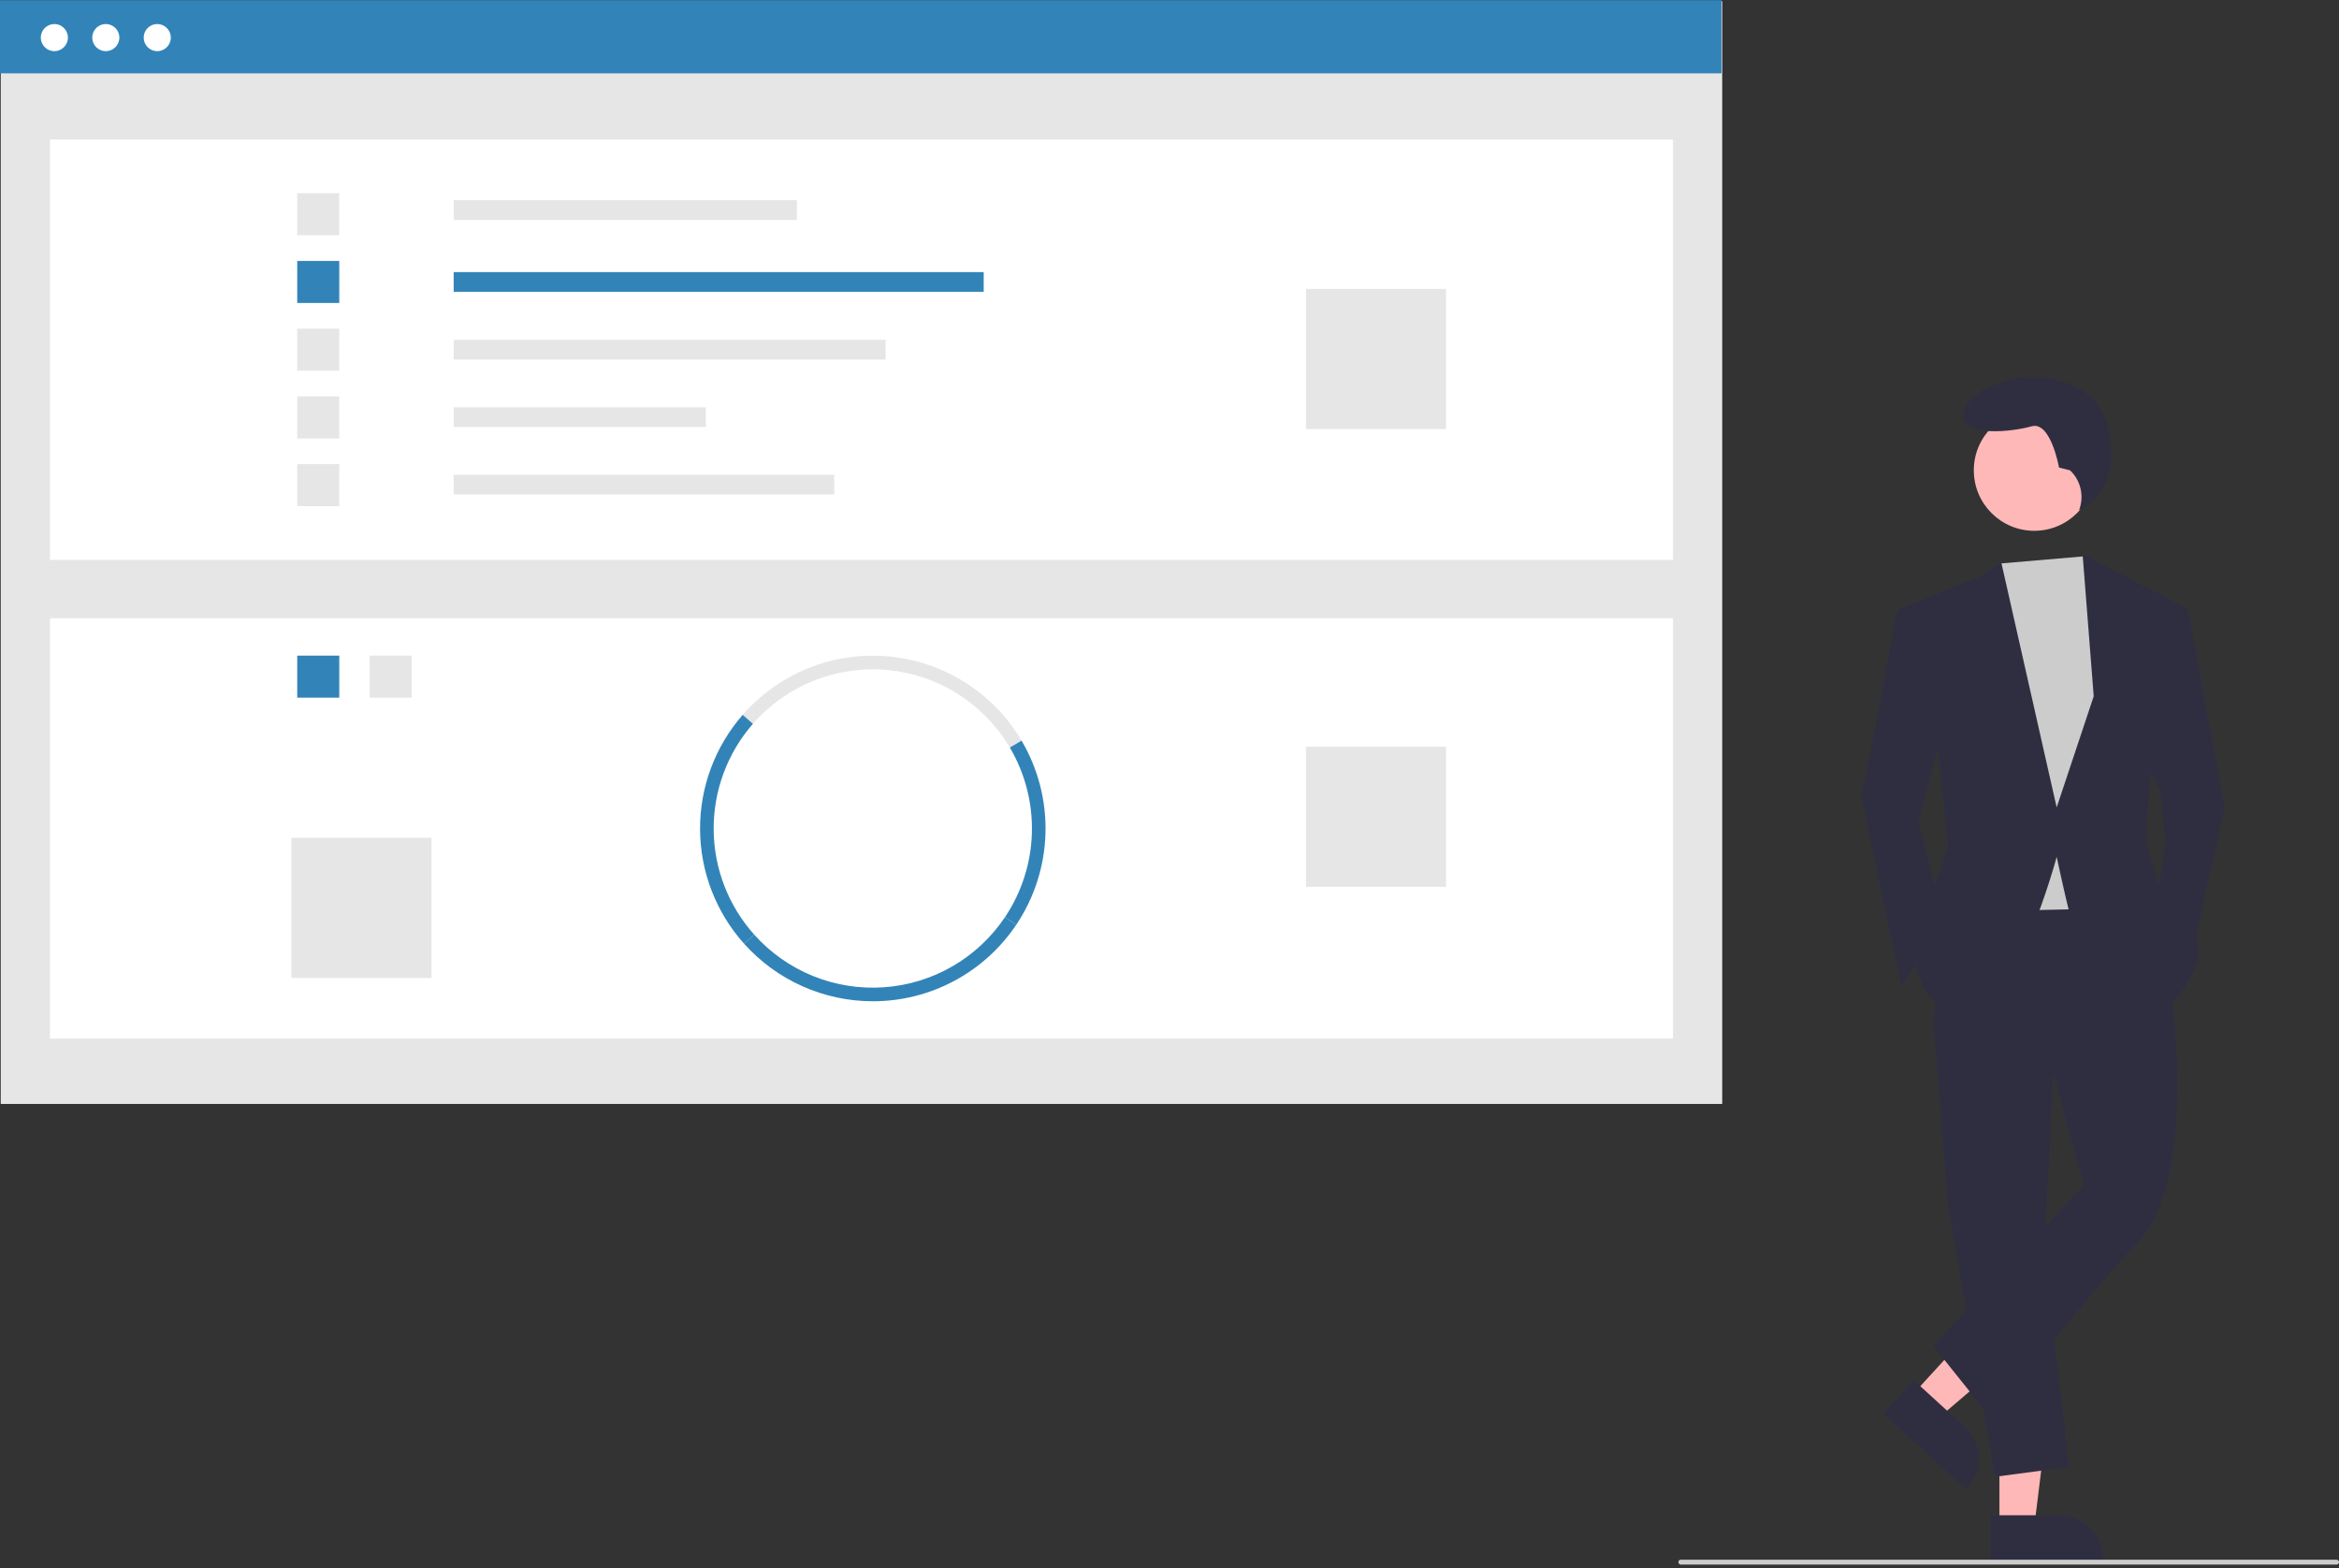 <svg width="610" height="409" viewBox="0 0 610 409" fill="none" xmlns="http://www.w3.org/2000/svg">
<rect x="0" y="0" width="610" height="409" fill="#333333" stroke="none"/>
<g clip-path="url(#clip0)">
<path d="M449.148 0.306H0.192V287.913H449.148V0.306Z" fill="#E6E6E6"/>
<path d="M436.31 36.379H13.029V146.018H436.31V36.379Z" fill="white"/>
<path d="M207.831 52.216H118.316V57.356H207.831V52.216Z" fill="#E6E6E6"/>
<path d="M256.546 70.965H118.316V76.104H256.546V70.965Z" fill="#3284B8"/>
<path d="M230.971 88.629H118.316V93.769H230.971V88.629Z" fill="#E6E6E6"/>
<path d="M184.082 106.226H118.316V111.366H184.082V106.226Z" fill="#E6E6E6"/>
<path d="M217.574 123.823H118.316V128.963H217.574V123.823Z" fill="#E6E6E6"/>
<path d="M88.478 50.389H77.518V61.352H88.478V50.389Z" fill="#E6E6E6"/>
<path d="M88.478 68.053H77.518V79.016H88.478V68.053Z" fill="#3284B8"/>
<path d="M88.478 85.717H77.518V96.68H88.478V85.717Z" fill="#E6E6E6"/>
<path d="M88.478 103.381H77.518V114.344H88.478V103.381Z" fill="#E6E6E6"/>
<path d="M88.478 121.044H77.518V132.008H88.478V121.044Z" fill="#E6E6E6"/>
<path d="M377.117 75.362H340.581V111.908H377.117V75.362Z" fill="#E6E6E6"/>
<path d="M436.31 161.245H13.029V270.883H436.31V161.245Z" fill="white"/>
<path d="M107.355 170.989H96.394V181.953H107.355V170.989Z" fill="#E6E6E6"/>
<path d="M88.478 170.989H77.518V181.953H88.478V170.989Z" fill="#3284B8"/>
<path d="M263.362 194.965C260.021 189.308 255.386 184.524 249.837 181.008C244.288 177.492 237.983 175.343 231.442 174.738C224.901 174.134 218.31 175.091 212.211 177.531C206.112 179.971 200.679 183.824 196.359 188.774L193.688 186.439C198.376 181.065 204.273 176.882 210.893 174.233C217.514 171.584 224.668 170.544 231.768 171.2C238.868 171.856 245.711 174.189 251.735 178.006C257.758 181.823 262.789 187.016 266.414 193.158L263.362 194.965Z" fill="#E6E6E6"/>
<path d="M265.034 241.188L262.09 239.208C266.45 232.703 268.883 225.098 269.108 217.27C269.333 209.442 267.341 201.709 263.362 194.965L266.415 193.157C270.735 200.479 272.898 208.873 272.654 217.372C272.41 225.87 269.768 234.127 265.034 241.188Z" fill="#3284B8"/>
<path d="M194.057 246.131C186.725 237.94 182.64 227.349 182.572 216.355C182.504 205.36 186.457 194.72 193.687 186.439L196.359 188.773C189.698 196.403 186.056 206.204 186.119 216.333C186.182 226.461 189.945 236.217 196.699 243.763L194.057 246.131Z" fill="#3284B8"/>
<path d="M227.622 261.139C221.287 261.134 215.025 259.795 209.242 257.21C203.459 254.624 198.285 250.849 194.057 246.131L196.699 243.763C200.917 248.477 206.155 252.164 212.015 254.543C217.875 256.922 224.2 257.93 230.509 257.49C236.818 257.051 242.942 255.175 248.416 252.007C253.889 248.838 258.566 244.46 262.09 239.208L265.033 241.187C260.915 247.33 255.347 252.364 248.822 255.844C242.297 259.324 235.016 261.142 227.622 261.139Z" fill="#3284B8"/>
<path d="M377.117 194.746H340.581V231.292H377.117V194.746Z" fill="#E6E6E6"/>
<path d="M112.532 218.5H75.995V255.046H112.532V218.5Z" fill="#E6E6E6"/>
<path d="M448.956 0.052H0V19.13H448.956V0.052Z" fill="#3284B8"/>
<path d="M14.174 13.342C16.126 13.342 17.709 11.758 17.709 9.806C17.709 7.853 16.126 6.27 14.174 6.27C12.221 6.27 10.639 7.853 10.639 9.806C10.639 11.758 12.221 13.342 14.174 13.342Z" fill="white"/>
<path d="M27.592 13.342C29.545 13.342 31.127 11.758 31.127 9.806C31.127 7.853 29.545 6.27 27.592 6.27C25.64 6.27 24.057 7.853 24.057 9.806C24.057 11.758 25.64 13.342 27.592 13.342Z" fill="white"/>
<path d="M41.01 13.342C42.963 13.342 44.545 11.758 44.545 9.806C44.545 7.853 42.963 6.27 41.01 6.27C39.058 6.27 37.475 7.853 37.475 9.806C37.475 11.758 39.058 13.342 41.01 13.342Z" fill="white"/>
<path d="M521.44 398.146H530.529L534.853 363.079L521.438 363.08L521.44 398.146Z" fill="#FFB8B8"/>
<path d="M519.122 395.177L537.021 395.177H537.022C540.047 395.177 542.949 396.379 545.088 398.519C547.227 400.658 548.429 403.56 548.429 406.586V406.957L519.123 406.958L519.122 395.177Z" fill="#2F2E41"/>
<path d="M498.804 363.718L505.511 369.854L532.362 346.897L522.463 337.842L498.804 363.718Z" fill="#FFB8B8"/>
<path d="M499.096 359.963L512.305 372.046L512.306 372.046C514.538 374.089 515.868 376.934 516.002 379.957C516.137 382.98 515.066 385.933 513.024 388.166L512.774 388.44L491.148 368.657L499.096 359.963Z" fill="#2F2E41"/>
<path d="M535.726 275.002L533.15 326.536L539.59 382.579L520.27 385.156L508.034 314.297L504.169 265.983L535.726 275.002Z" fill="#2F2E41"/>
<path d="M565.995 256.321C565.995 256.321 573.723 307.211 557.622 323.959C541.522 340.708 519.626 370.34 519.626 370.34L504.17 351.015L543.454 309.143L535.726 280.8L504.17 265.984L509.322 230.554L555.69 229.91L565.995 256.321Z" fill="#2F2E41"/>
<path d="M530.532 138.437C539.243 138.437 546.304 131.374 546.304 122.661C546.304 113.948 539.243 106.884 530.532 106.884C521.821 106.884 514.76 113.948 514.76 122.661C514.76 131.374 521.821 138.437 530.532 138.437Z" fill="#FFB8B8"/>
<path d="M543.614 145.083L546.03 148.744L552.471 166.781L547.318 236.995L517.05 237.64L513.186 157.118L521.28 146.998L543.614 145.083Z" fill="#CCCCCC"/>
<path d="M500.95 159.051L495.798 158.406C495.798 158.406 494.51 159.051 493.866 163.56C493.222 168.069 485.494 208.008 485.494 208.008L495.798 256.965L507.39 241.505L500.306 214.45L507.39 187.394L500.95 159.051Z" fill="#2F2E41"/>
<path d="M566.638 158.407H570.502L580.162 210.584L571.147 251.168L562.13 236.351L564.706 220.247L563.418 206.076L558.91 197.701L566.638 158.407Z" fill="#2F2E41"/>
<path d="M539.852 122.661L536.985 121.943C536.985 121.943 534.834 109.753 529.815 111.187C524.797 112.621 511.892 114.055 511.892 108.318C511.892 102.581 524.08 97.562 531.249 98.279C538.418 98.996 547.575 101.375 549.889 111.904C553.6 128.782 542.234 133.046 542.234 133.046L542.423 132.431C542.948 130.725 542.986 128.905 542.531 127.179C542.077 125.452 541.149 123.887 539.852 122.661Z" fill="#2F2E41"/>
<path d="M496.442 158.407L517.05 150.032L521.88 146.489L536.37 210.585L546.03 181.597L543.132 144.557L569.859 158.407L560.842 202.21L559.554 218.959L563.419 232.487C563.419 232.487 576.943 242.149 572.435 252.456C567.927 262.763 562.774 263.407 562.774 263.407C562.774 263.407 540.878 242.793 539.59 237.64C538.302 232.487 536.37 223.468 536.37 223.468C536.37 223.468 525.422 264.695 512.542 264.051C499.662 263.407 499.662 249.879 499.662 249.879L502.882 235.707L508.034 220.891L505.458 196.413L496.442 158.407Z" fill="#2F2E41"/>
<path d="M609.362 408.052H438.349C438.18 408.052 438.018 407.984 437.898 407.865C437.778 407.745 437.711 407.583 437.711 407.413C437.711 407.244 437.778 407.082 437.898 406.962C438.018 406.842 438.18 406.775 438.349 406.775H609.362C609.531 406.775 609.693 406.842 609.813 406.962C609.933 407.082 610 407.244 610 407.413C610 407.583 609.933 407.745 609.813 407.865C609.693 407.984 609.531 408.052 609.362 408.052Z" fill="#CCCCCC"/>
</g>
<defs>
<clipPath id="clip0">
<rect width="610" height="408" fill="white" transform="translate(0 0.052)"/>
</clipPath>
</defs>
</svg>
